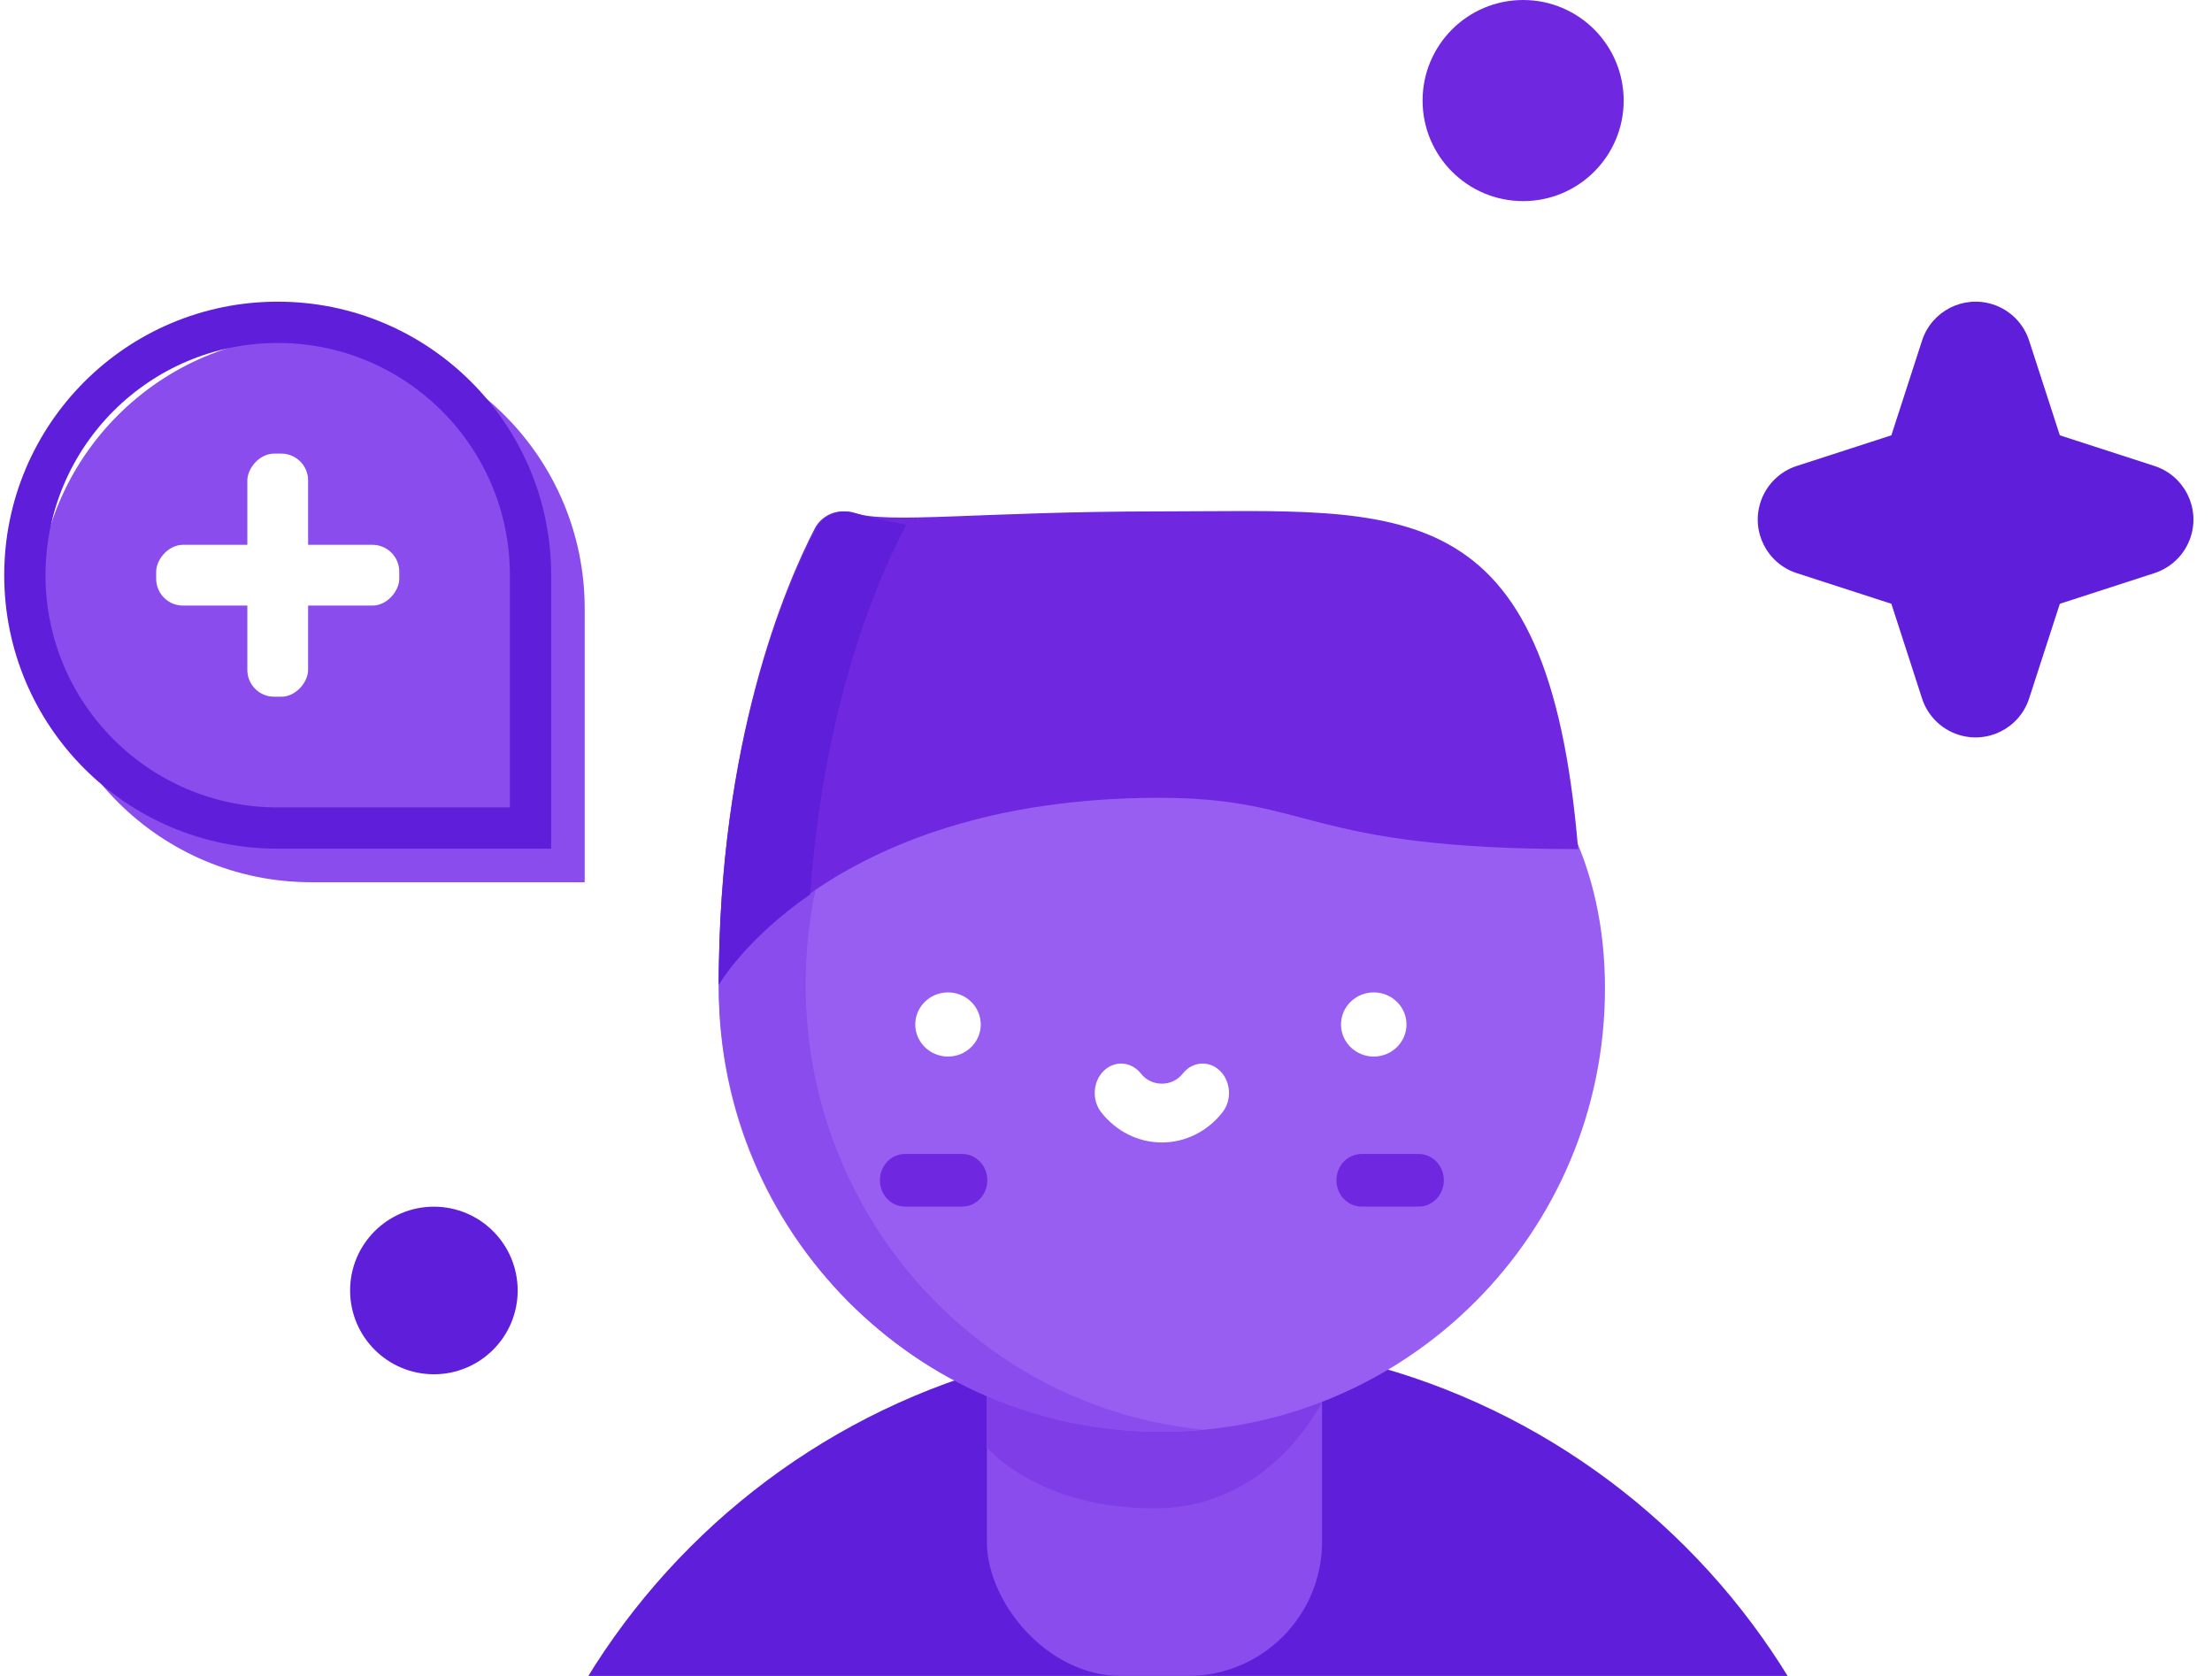 <svg width="66" height="50" viewBox="0 0 66 50" fill="none" xmlns="http://www.w3.org/2000/svg">
<path fill-rule="evenodd" clip-rule="evenodd" d="M35.446 82C47.044 82 56.446 72.598 56.446 61C56.446 49.402 47.044 40 35.446 40C23.848 40 14.446 49.402 14.446 61C14.446 72.598 23.848 82 35.446 82Z" fill="#5F1FDA"/>
<rect x="29.446" y="37" width="10" height="13" rx="4" fill="#8A4CEC"/>
<path fill-rule="evenodd" clip-rule="evenodd" d="M29.446 43.182C29.446 43.182 30.946 45 34.446 45C37.946 45 39.446 41.818 39.446 41.818V40.455L29.446 40V43.182Z" fill="#7F3DE7"/>
<path d="M34.668 18.395C27.365 18.395 21.446 22.181 21.446 29.487C21.446 36.792 27.365 42.713 34.668 42.713C41.969 42.713 47.888 36.792 47.888 29.487C47.888 22.181 41.969 18.395 34.668 18.395Z" fill="#985EF2"/>
<path fill-rule="evenodd" clip-rule="evenodd" d="M40.989 31.521C41.529 31.521 41.966 31.092 41.966 30.564C41.966 30.036 41.529 29.607 40.989 29.607C40.449 29.607 40.012 30.036 40.012 30.564C40.012 31.092 40.449 31.521 40.989 31.521Z" fill="white"/>
<path fill-rule="evenodd" clip-rule="evenodd" d="M28.286 31.521C28.826 31.521 29.263 31.092 29.263 30.564C29.263 30.036 28.826 29.607 28.286 29.607C27.747 29.607 27.309 30.036 27.309 30.564C27.309 31.092 27.747 31.521 28.286 31.521Z" fill="white"/>
<path d="M24.038 29.377C24.038 22.456 29.227 16.767 35.869 16.106C35.443 16.063 35.011 16.041 34.573 16.041C27.323 16.041 21.446 22.011 21.446 29.377C21.446 36.743 27.323 42.713 34.573 42.713C35.011 42.713 35.443 42.691 35.869 42.648C29.227 41.987 24.038 36.298 24.038 29.377Z" fill="#8A4CEC"/>
<path d="M42.333 35.997H40.623C40.21 35.997 39.875 35.645 39.875 35.212C39.875 34.779 40.21 34.428 40.623 34.428H42.333C42.746 34.428 43.08 34.779 43.08 35.212C43.08 35.645 42.746 35.997 42.333 35.997Z" fill="#6F28DF"/>
<path d="M28.711 35.997H27.002C26.588 35.997 26.254 35.645 26.254 35.212C26.254 34.779 26.588 34.428 27.002 34.428H28.711C29.124 34.428 29.459 34.779 29.459 35.212C29.459 35.645 29.124 35.997 28.711 35.997Z" fill="#6F28DF"/>
<path d="M34.667 34.084C33.966 34.084 33.307 33.756 32.858 33.185C32.572 32.82 32.606 32.266 32.933 31.947C33.261 31.628 33.758 31.666 34.044 32.031C34.193 32.221 34.42 32.33 34.667 32.33C34.913 32.33 35.141 32.221 35.29 32.03C35.576 31.666 36.073 31.628 36.401 31.947C36.728 32.266 36.762 32.82 36.475 33.185C36.027 33.756 35.368 34.084 34.667 34.084Z" fill="white"/>
<path d="M34.638 15.257C29.213 15.257 26.552 15.642 25.442 15.3C24.998 15.163 24.52 15.361 24.309 15.769C23.423 17.482 21.446 22.118 21.446 29.378C21.446 29.378 24.588 23.802 34.581 23.802C39.23 23.802 38.841 25.332 47.087 25.332C46.185 14.51 41.813 15.257 34.638 15.257Z" fill="#6F28DF"/>
<path d="M26.985 15.77C27.006 15.73 27.029 15.693 27.055 15.658C26.36 15.534 25.855 15.408 25.502 15.301C25.051 15.164 24.566 15.361 24.352 15.77C23.453 17.483 21.446 22.119 21.446 29.378C21.446 29.378 22.209 28.045 24.174 26.683C24.582 20.965 26.202 17.26 26.985 15.77Z" fill="#5F1FDA"/>
<g filter="url(#filter0_i)">
<path fill-rule="evenodd" clip-rule="evenodd" d="M8.286 25.32C3.78 25.32 0.126 21.667 0.126 17.16C0.126 12.653 3.78 9 8.286 9C12.793 9 16.446 12.653 16.446 17.16C16.446 19.533 16.446 25.32 16.446 25.32C16.446 25.32 10.42 25.32 8.286 25.32Z" fill="#8A4CEC"/>
</g>
<path d="M15.819 24.704H15.83V24.704V24.692V24.681V24.669V24.657V24.646V24.634V24.622V24.61V24.598V24.586V24.573V24.561V24.548V24.536V24.523V24.511V24.498V24.485V24.472V24.459V24.446V24.432V24.419V24.406V24.392V24.379V22.13V17.16C15.83 12.994 12.453 9.616 8.286 9.616C4.12 9.616 0.742 12.994 0.742 17.16C0.742 21.326 4.12 24.704 8.286 24.704H8.299H8.311H8.324H8.337H8.35H8.363H8.376H8.389H8.402H8.416H8.429H8.443H8.456H8.47H8.484H8.497H8.511H8.525H8.539H8.554H8.568H8.582H8.596H8.611H8.626H8.64H8.655H8.67H8.684H8.699H8.714H8.73H8.745H8.76H8.775H8.791H8.806H8.822H8.837H8.853H8.869H8.884H8.9H8.916H8.932H8.948H8.965H8.981H8.997H9.013H9.03H9.046H9.063H9.08H9.096H9.113H9.13H9.147H9.164H9.181H9.198H9.215H9.232H9.249H9.267H9.284H9.302H9.319H9.337H9.354H9.372H9.39H9.408H9.425H9.443H9.461H9.479H9.497H9.515H9.534H9.552H9.57H9.589H9.607H9.625H9.644H9.662H9.681H9.7H9.718H9.737H9.756H9.775H9.794H9.813H9.832H9.851H9.87H9.889H9.908H9.927H9.946H9.966H9.985H10.005H10.024H10.043H10.063H10.082H10.102H10.122H10.141H10.161H10.181H10.201H10.22H10.24H10.26H10.28H10.3H10.32H10.34H10.36H10.38H10.401H10.421H10.441H10.461H10.482H10.502H10.522H10.543H10.563H10.584H10.604H10.625H10.645H10.666H10.686H10.707H10.727H10.748H10.769H10.79H10.81H10.831H10.852H10.873H10.894H10.914H10.935H10.956H10.977H10.998H11.019H11.04H11.061H11.082H11.103H11.124H11.145H11.166H11.188H11.209H11.23H11.251H11.272H11.293H11.315H11.336H11.357H11.378H11.4H11.421H11.442H11.464H11.485H11.506H11.528H11.549H11.57H11.592H11.613H11.634H11.656H11.677H11.699H11.72H11.742H11.763H11.784H11.806H11.827H11.849H11.87H11.892H11.913H11.934H11.956H11.977H11.999H12.02H12.042H12.063H12.085H12.106H12.127H12.149H12.17H12.192H12.213H12.235H12.256H12.277H12.299H12.32H12.342H12.363H12.384H12.406H12.427H12.449H12.47H12.491H12.513H12.534H12.555H12.576H12.598H12.619H12.64H12.662H12.683H12.704H12.725H12.746H12.768H12.789H12.81H12.831H12.852H12.873H12.894H12.915H12.936H12.957H12.978H12.999H13.02H13.041H13.062H13.083H13.104H13.125H13.146H13.166H13.187H13.208H13.229H13.249H13.27H13.291H13.311H13.332H13.352H13.373H13.393H13.414H13.434H13.455H13.475H13.495H13.516H13.536H13.556H13.576H13.597H13.617H13.637H13.657H13.677H13.697H13.717H13.737H13.757H13.777H13.797H13.816H13.836H13.856H13.876H13.895H13.915H13.934H13.954H13.973H13.993H14.012H14.031H14.051H14.07H14.089H14.108H14.127H14.147H14.166H14.185H14.204H14.223H14.241H14.26H14.279H14.297H14.316H14.335H14.353H14.372H14.39H14.409H14.427H14.445H14.463H14.482H14.5H14.518H14.536H14.554H14.572H14.59H14.607H14.625H14.643H14.66H14.678H14.695H14.713H14.73H14.748H14.765H14.782H14.799H14.816H14.833H14.85H14.867H14.884H14.901H14.917H14.934H14.95H14.967H14.983H15H15.016H15.032H15.049H15.065H15.081H15.097H15.112H15.128H15.144H15.16H15.175H15.191H15.206H15.222H15.237H15.252H15.267H15.282H15.297H15.312H15.327H15.342H15.357H15.371H15.386H15.4H15.415H15.429H15.443H15.457H15.471H15.485H15.499H15.513H15.527H15.54H15.554H15.568H15.581H15.594H15.607H15.621H15.634H15.647H15.659H15.672H15.685H15.698H15.71H15.723H15.735H15.747H15.759H15.771H15.784H15.795H15.807H15.819Z" stroke="#5F1FDA" stroke-width="1.232" style="mix-blend-mode:soft-light"/>
<rect width="1.813" height="7.253" rx="0.8" transform="matrix(-1 0 0 1 9.193 13.533)" fill="white"/>
<rect width="7.253" height="1.813" rx="0.8" transform="matrix(-1 0 0 1 11.913 16.254)" fill="white"/>
<path fill-rule="evenodd" clip-rule="evenodd" d="M56.433 18.013L53.609 17.098C52.726 16.812 52.242 15.865 52.529 14.982C52.695 14.47 53.096 14.068 53.609 13.902L56.433 12.987L57.348 10.163C57.634 9.28 58.581 8.796 59.464 9.082C59.977 9.248 60.378 9.65 60.544 10.163L61.46 12.987L64.284 13.902C65.166 14.188 65.65 15.135 65.364 16.018C65.198 16.53 64.796 16.932 64.284 17.098L61.46 18.013L60.544 20.837C60.258 21.72 59.311 22.204 58.428 21.918C57.916 21.752 57.514 21.35 57.348 20.837L56.433 18.013Z" fill="#5F1FDA"/>
<path fill-rule="evenodd" clip-rule="evenodd" d="M12.946 41C14.327 41 15.446 39.881 15.446 38.5C15.446 37.119 14.327 36 12.946 36C11.566 36 10.446 37.119 10.446 38.5C10.446 39.881 11.566 41 12.946 41Z" fill="#5F1FDA"/>
<path fill-rule="evenodd" clip-rule="evenodd" d="M45.446 6C47.103 6 48.446 4.657 48.446 3C48.446 1.343 47.103 0 45.446 0C43.789 0 42.446 1.343 42.446 3C42.446 4.657 43.789 6 45.446 6Z" fill="#6F28DF"/>
<defs>
<filter id="filter0_i" x="0.126" y="9" width="16.32" height="16.32" filterUnits="userSpaceOnUse" color-interpolation-filters="sRGB">
<feFlood flood-opacity="0" result="BackgroundImageFix"/>
<feBlend mode="normal" in="SourceGraphic" in2="BackgroundImageFix" result="shape"/>
<feColorMatrix in="SourceAlpha" type="matrix" values="0 0 0 0 0 0 0 0 0 0 0 0 0 0 0 0 0 0 127 0" result="hardAlpha"/>
<feOffset dx="1" dy="1"/>
<feComposite in2="hardAlpha" operator="arithmetic" k2="-1" k3="1"/>
<feColorMatrix type="matrix" values="0 0 0 0 0.541 0 0 0 0 0.298 0 0 0 0 0.925 0 0 0 1 0"/>
<feBlend mode="normal" in2="shape" result="effect1_innerShadow"/>
</filter>
</defs>
</svg>

